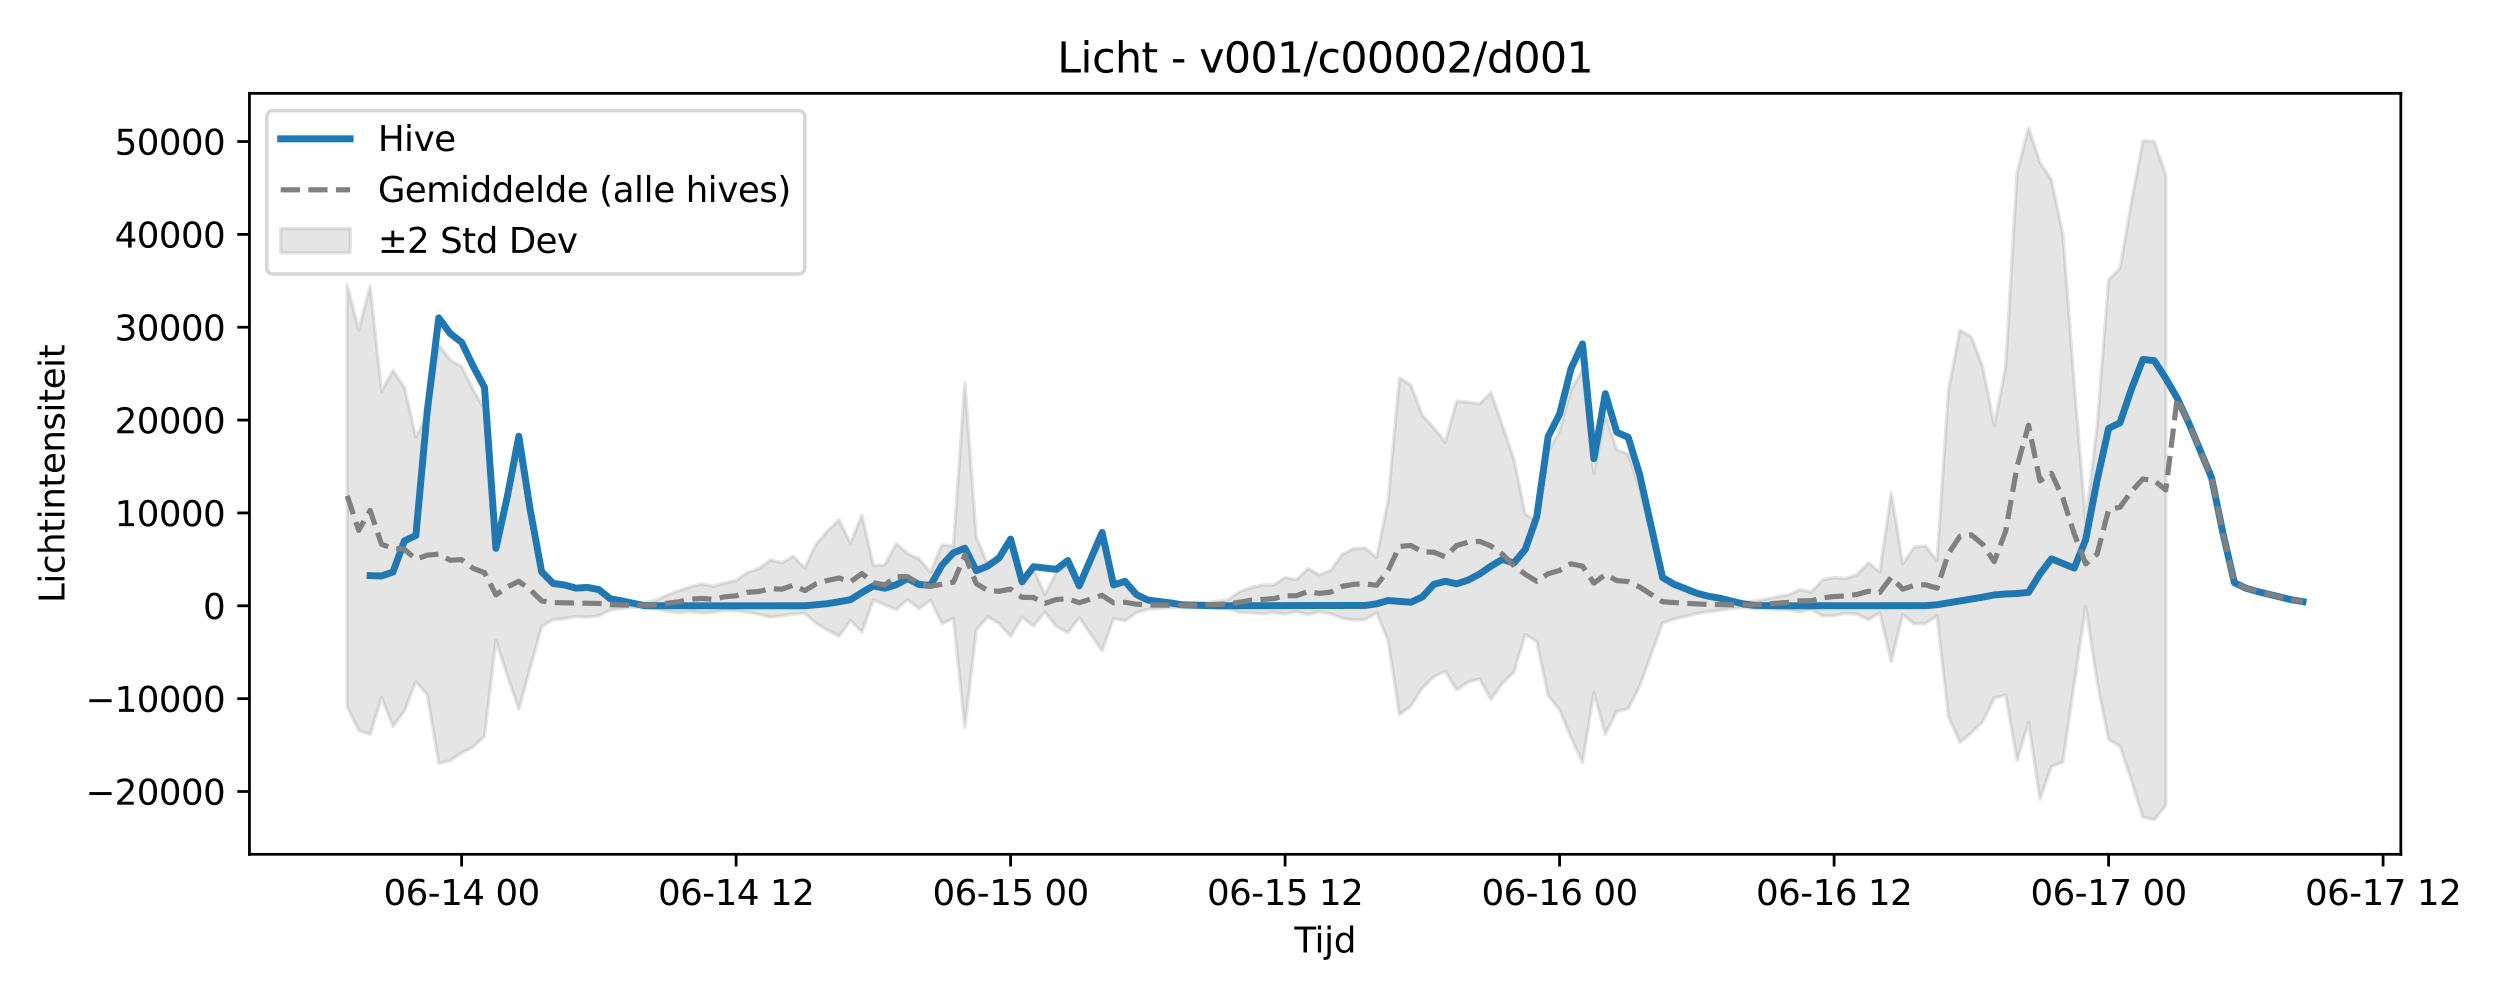 <?xml version="1.0" encoding="utf-8" standalone="no"?>
<!DOCTYPE svg PUBLIC "-//W3C//DTD SVG 1.1//EN"
  "http://www.w3.org/Graphics/SVG/1.1/DTD/svg11.dtd">
<svg xmlns:xlink="http://www.w3.org/1999/xlink" width="720pt" height="288pt" viewBox="0 0 720 288" xmlns="http://www.w3.org/2000/svg" version="1.1">
 <defs>
  <style type="text/css">*{stroke-linejoin: round; stroke-linecap: butt}</style>
 </defs>
 <g id="figure_1">
  <g id="patch_1">
   <path d="M 0 288 
L 720 288 
L 720 0 
L 0 0 
z
" style="fill: #ffffff"/>
  </g>
  <g id="axes_1">
   <g id="patch_2">
    <path d="M 71.84 246.04 
L 691.433 246.04 
L 691.433 26.88 
L 71.84 26.88 
z
" style="fill: #ffffff"/>
   </g>
   <g id="FillBetweenPolyCollection_1">
    <defs>
     <path id="m540f82f787" d="M 100.003 -205.972 
L 100.003 -84.423 
L 103.297 -77.626 
L 106.591 -76.442 
L 109.885 -87.14 
L 113.179 -78.778 
L 116.473 -83.255 
L 119.767 -91.676 
L 123.061 -87.839 
L 126.355 -68.154 
L 129.649 -68.941 
L 132.943 -71.175 
L 136.237 -72.876 
L 139.531 -75.977 
L 142.825 -103.493 
L 146.119 -93.394 
L 149.413 -83.735 
L 152.707 -95.655 
L 156.001 -107.531 
L 159.295 -109.57 
L 162.588 -109.851 
L 165.882 -110.408 
L 169.176 -110.278 
L 172.47 -110.664 
L 175.764 -112.295 
L 179.058 -112.714 
L 182.352 -113.13 
L 185.646 -112.978 
L 188.94 -112.602 
L 192.234 -111.885 
L 195.528 -111.505 
L 198.822 -111.874 
L 202.116 -111.465 
L 205.41 -111.627 
L 208.704 -112.189 
L 211.998 -112.028 
L 215.292 -111.684 
L 218.586 -111.081 
L 221.88 -110.289 
L 225.174 -110.677 
L 228.468 -111.155 
L 231.762 -111.368 
L 235.056 -108.457 
L 238.349 -106.537 
L 241.643 -104.818 
L 244.937 -109.276 
L 248.231 -105.995 
L 251.525 -115.262 
L 254.819 -113.772 
L 258.113 -112.471 
L 261.407 -115.294 
L 264.701 -112.676 
L 267.995 -115.124 
L 271.289 -108.375 
L 274.583 -109.946 
L 277.877 -78.454 
L 281.171 -106.528 
L 284.465 -110.366 
L 287.759 -108.363 
L 291.053 -104.7 
L 294.347 -110.269 
L 297.641 -107.672 
L 300.935 -111.748 
L 304.229 -107.563 
L 307.523 -105.791 
L 310.816 -110.089 
L 314.11 -105.346 
L 317.404 -100.587 
L 320.698 -109.843 
L 323.992 -109.199 
L 327.286 -111.548 
L 330.58 -112.512 
L 333.874 -112.749 
L 337.168 -113.047 
L 340.462 -113.13 
L 343.756 -112.872 
L 347.05 -113.086 
L 350.344 -112.911 
L 353.638 -112.818 
L 356.932 -111.656 
L 360.226 -111.524 
L 363.52 -111.251 
L 366.814 -111.662 
L 370.108 -111.158 
L 373.402 -111.849 
L 376.696 -111.015 
L 379.99 -111.804 
L 383.284 -111.214 
L 386.577 -109.935 
L 389.871 -109.437 
L 393.165 -109.559 
L 396.459 -111.487 
L 399.753 -103.605 
L 403.047 -82.157 
L 406.341 -84.703 
L 409.635 -89.814 
L 412.929 -93.061 
L 416.223 -94.704 
L 419.517 -89.326 
L 422.811 -91.533 
L 426.105 -92.507 
L 429.399 -86.519 
L 432.693 -91.257 
L 435.987 -94.392 
L 439.281 -105.276 
L 442.575 -103.238 
L 445.869 -87.667 
L 449.163 -83.548 
L 452.457 -75.549 
L 455.751 -68.478 
L 459.045 -88.398 
L 462.338 -76.578 
L 465.632 -83.109 
L 468.926 -83.873 
L 472.22 -90.373 
L 475.514 -99.398 
L 478.808 -108.511 
L 482.102 -109.711 
L 485.396 -110.499 
L 488.69 -111.308 
L 491.984 -111.838 
L 495.278 -112.223 
L 498.572 -112.764 
L 501.866 -112.98 
L 505.16 -112.803 
L 508.454 -112.655 
L 511.748 -112.435 
L 515.042 -112.36 
L 518.336 -111.715 
L 521.63 -112.458 
L 524.924 -110.623 
L 528.218 -110.737 
L 531.512 -111.383 
L 534.805 -111.123 
L 538.099 -109.52 
L 541.393 -111.487 
L 544.687 -97.463 
L 547.981 -111.011 
L 551.275 -108.364 
L 554.569 -108.439 
L 557.863 -110.637 
L 561.157 -81.556 
L 564.451 -74.183 
L 567.745 -76.899 
L 571.039 -80.117 
L 574.333 -86.98 
L 577.627 -87.82 
L 580.921 -69.026 
L 584.215 -79.921 
L 587.509 -57.844 
L 590.803 -67.22 
L 594.097 -68.529 
L 597.391 -91.282 
L 600.685 -113.366 
L 603.979 -91.588 
L 607.273 -75.039 
L 610.566 -73.079 
L 613.86 -63.141 
L 617.154 -52.69 
L 620.448 -51.922 
L 623.742 -56.071 
L 623.742 -237.725 
L 623.742 -237.725 
L 620.448 -247.262 
L 617.154 -247.414 
L 613.86 -229.846 
L 610.566 -210.759 
L 607.273 -207.384 
L 603.979 -165.328 
L 600.685 -137.791 
L 597.391 -177.191 
L 594.097 -220.617 
L 590.803 -236.205 
L 587.509 -241.22 
L 584.215 -251.158 
L 580.921 -238.297 
L 577.627 -182.205 
L 574.333 -165.505 
L 571.039 -182.289 
L 567.745 -191.019 
L 564.451 -192.895 
L 561.157 -175.631 
L 557.863 -126.579 
L 554.569 -130.77 
L 551.275 -130.39 
L 547.981 -125.636 
L 544.687 -146.064 
L 541.393 -123.306 
L 538.099 -125.946 
L 534.805 -122.462 
L 531.512 -121.403 
L 528.218 -121.633 
L 524.924 -121.063 
L 521.63 -117.484 
L 518.336 -118.19 
L 515.042 -116.662 
L 511.748 -116.161 
L 508.454 -115.406 
L 505.16 -114.839 
L 501.866 -114.545 
L 498.572 -114.838 
L 495.278 -115.508 
L 491.984 -116.016 
L 488.69 -116.788 
L 485.396 -117.975 
L 482.102 -119.129 
L 478.808 -120.889 
L 475.514 -134.251 
L 472.22 -147.501 
L 468.926 -157.145 
L 465.632 -158.475 
L 462.338 -168.494 
L 459.045 -151.721 
L 455.751 -181.428 
L 452.457 -175.681 
L 449.163 -163.86 
L 445.869 -157.881 
L 442.575 -137.94 
L 439.281 -139.932 
L 435.987 -155.801 
L 432.693 -165.542 
L 429.399 -174.967 
L 426.105 -171.705 
L 422.811 -172.162 
L 419.517 -172.461 
L 416.223 -160.617 
L 412.929 -164.847 
L 409.635 -168.367 
L 406.341 -177.087 
L 403.047 -179.132 
L 399.753 -143.773 
L 396.459 -127.397 
L 393.165 -130.182 
L 389.871 -129.98 
L 386.577 -128.323 
L 383.284 -123.765 
L 379.99 -122.41 
L 376.696 -124.274 
L 373.402 -121.027 
L 370.108 -121.686 
L 366.814 -119.537 
L 363.52 -119.537 
L 360.226 -118.729 
L 356.932 -117.576 
L 353.638 -115.217 
L 350.344 -114.78 
L 347.05 -114.385 
L 343.756 -114.589 
L 340.462 -114.212 
L 337.168 -114.278 
L 333.874 -114.682 
L 330.58 -115.022 
L 327.286 -116.436 
L 323.992 -119.88 
L 320.698 -118.936 
L 317.404 -132.506 
L 314.11 -125.548 
L 310.816 -118.72 
L 307.523 -125.298 
L 304.229 -123.11 
L 300.935 -116.719 
L 297.641 -124.163 
L 294.347 -121.672 
L 291.053 -131.954 
L 287.759 -127.05 
L 284.465 -125.496 
L 281.171 -133.278 
L 277.877 -177.8 
L 274.583 -130.727 
L 271.289 -131.12 
L 267.995 -123.177 
L 264.701 -127.06 
L 261.407 -128.526 
L 258.113 -131.436 
L 254.819 -125.315 
L 251.525 -125.096 
L 248.231 -139.65 
L 244.937 -131.599 
L 241.643 -138.218 
L 238.349 -135.159 
L 235.056 -131.322 
L 231.762 -124.425 
L 228.468 -127.788 
L 225.174 -125.931 
L 221.88 -126.706 
L 218.586 -124.224 
L 215.292 -123.143 
L 211.998 -120.802 
L 208.704 -120.067 
L 205.41 -119.188 
L 202.116 -119.821 
L 198.822 -119.003 
L 195.528 -117.878 
L 192.234 -116.636 
L 188.94 -115.096 
L 185.646 -114.393 
L 182.352 -114.137 
L 179.058 -114.827 
L 175.764 -115.351 
L 172.47 -117.732 
L 169.176 -118.298 
L 165.882 -118.108 
L 162.588 -118.924 
L 159.295 -119.337 
L 156.001 -122.333 
L 152.707 -140.634 
L 149.413 -157.432 
L 146.119 -144.541 
L 142.825 -129.871 
L 139.531 -170.167 
L 136.237 -175.795 
L 132.943 -182.46 
L 129.649 -184.379 
L 126.355 -188.66 
L 123.061 -168.432 
L 119.767 -162.142 
L 116.473 -176.415 
L 113.179 -181.327 
L 109.885 -175.329 
L 106.591 -205.575 
L 103.297 -192.934 
L 100.003 -205.972 
z
" style="stroke: #808080; stroke-opacity: 0.2"/>
    </defs>
    <g clip-path="url(#pb84b60629d)">
     <use xlink:href="#m540f82f787" x="0" y="288" style="fill: #808080; fill-opacity: 0.2; stroke: #808080; stroke-opacity: 0.2"/>
    </g>
   </g>
   <g id="matplotlib.axis_1">
    <g id="xtick_1">
     <g id="line2d_1">
      <defs>
       <path id="m028fdd62a4" d="M 0 0 
L 0 3.5 
" style="stroke: #000000; stroke-width: 0.8"/>
      </defs>
      <g>
       <use xlink:href="#m028fdd62a4" x="132.943" y="246.04" style="stroke: #000000; stroke-width: 0.8"/>
      </g>
     </g>
     <g id="text_1">
      <!-- 06-14 00 -->
      <g transform="translate(110.462 260.638) scale(0.1 -0.1)">
       <defs>
        <path id="DejaVuSans-30" d="M 2034 4250 
Q 1547 4250 1301 3770 
Q 1056 3291 1056 2328 
Q 1056 1369 1301 889 
Q 1547 409 2034 409 
Q 2525 409 2770 889 
Q 3016 1369 3016 2328 
Q 3016 3291 2770 3770 
Q 2525 4250 2034 4250 
z
M 2034 4750 
Q 2819 4750 3233 4129 
Q 3647 3509 3647 2328 
Q 3647 1150 3233 529 
Q 2819 -91 2034 -91 
Q 1250 -91 836 529 
Q 422 1150 422 2328 
Q 422 3509 836 4129 
Q 1250 4750 2034 4750 
z
" transform="scale(0.016)"/>
        <path id="DejaVuSans-36" d="M 2113 2584 
Q 1688 2584 1439 2293 
Q 1191 2003 1191 1497 
Q 1191 994 1439 701 
Q 1688 409 2113 409 
Q 2538 409 2786 701 
Q 3034 994 3034 1497 
Q 3034 2003 2786 2293 
Q 2538 2584 2113 2584 
z
M 3366 4563 
L 3366 3988 
Q 3128 4100 2886 4159 
Q 2644 4219 2406 4219 
Q 1781 4219 1451 3797 
Q 1122 3375 1075 2522 
Q 1259 2794 1537 2939 
Q 1816 3084 2150 3084 
Q 2853 3084 3261 2657 
Q 3669 2231 3669 1497 
Q 3669 778 3244 343 
Q 2819 -91 2113 -91 
Q 1303 -91 875 529 
Q 447 1150 447 2328 
Q 447 3434 972 4092 
Q 1497 4750 2381 4750 
Q 2619 4750 2861 4703 
Q 3103 4656 3366 4563 
z
" transform="scale(0.016)"/>
        <path id="DejaVuSans-2d" d="M 313 2009 
L 1997 2009 
L 1997 1497 
L 313 1497 
L 313 2009 
z
" transform="scale(0.016)"/>
        <path id="DejaVuSans-31" d="M 794 531 
L 1825 531 
L 1825 4091 
L 703 3866 
L 703 4441 
L 1819 4666 
L 2450 4666 
L 2450 531 
L 3481 531 
L 3481 0 
L 794 0 
L 794 531 
z
" transform="scale(0.016)"/>
        <path id="DejaVuSans-34" d="M 2419 4116 
L 825 1625 
L 2419 1625 
L 2419 4116 
z
M 2253 4666 
L 3047 4666 
L 3047 1625 
L 3713 1625 
L 3713 1100 
L 3047 1100 
L 3047 0 
L 2419 0 
L 2419 1100 
L 313 1100 
L 313 1709 
L 2253 4666 
z
" transform="scale(0.016)"/>
        <path id="DejaVuSans-20" transform="scale(0.016)"/>
       </defs>
       <use xlink:href="#DejaVuSans-30"/>
       <use xlink:href="#DejaVuSans-36" transform="translate(63.623 0)"/>
       <use xlink:href="#DejaVuSans-2d" transform="translate(127.246 0)"/>
       <use xlink:href="#DejaVuSans-31" transform="translate(163.33 0)"/>
       <use xlink:href="#DejaVuSans-34" transform="translate(226.953 0)"/>
       <use xlink:href="#DejaVuSans-20" transform="translate(290.576 0)"/>
       <use xlink:href="#DejaVuSans-30" transform="translate(322.363 0)"/>
       <use xlink:href="#DejaVuSans-30" transform="translate(385.986 0)"/>
      </g>
     </g>
    </g>
    <g id="xtick_2">
     <g id="line2d_2">
      <g>
       <use xlink:href="#m028fdd62a4" x="211.998" y="246.04" style="stroke: #000000; stroke-width: 0.8"/>
      </g>
     </g>
     <g id="text_2">
      <!-- 06-14 12 -->
      <g transform="translate(189.517 260.638) scale(0.1 -0.1)">
       <defs>
        <path id="DejaVuSans-32" d="M 1228 531 
L 3431 531 
L 3431 0 
L 469 0 
L 469 531 
Q 828 903 1448 1529 
Q 2069 2156 2228 2338 
Q 2531 2678 2651 2914 
Q 2772 3150 2772 3378 
Q 2772 3750 2511 3984 
Q 2250 4219 1831 4219 
Q 1534 4219 1204 4116 
Q 875 4013 500 3803 
L 500 4441 
Q 881 4594 1212 4672 
Q 1544 4750 1819 4750 
Q 2544 4750 2975 4387 
Q 3406 4025 3406 3419 
Q 3406 3131 3298 2873 
Q 3191 2616 2906 2266 
Q 2828 2175 2409 1742 
Q 1991 1309 1228 531 
z
" transform="scale(0.016)"/>
       </defs>
       <use xlink:href="#DejaVuSans-30"/>
       <use xlink:href="#DejaVuSans-36" transform="translate(63.623 0)"/>
       <use xlink:href="#DejaVuSans-2d" transform="translate(127.246 0)"/>
       <use xlink:href="#DejaVuSans-31" transform="translate(163.33 0)"/>
       <use xlink:href="#DejaVuSans-34" transform="translate(226.953 0)"/>
       <use xlink:href="#DejaVuSans-20" transform="translate(290.576 0)"/>
       <use xlink:href="#DejaVuSans-31" transform="translate(322.363 0)"/>
       <use xlink:href="#DejaVuSans-32" transform="translate(385.986 0)"/>
      </g>
     </g>
    </g>
    <g id="xtick_3">
     <g id="line2d_3">
      <g>
       <use xlink:href="#m028fdd62a4" x="291.053" y="246.04" style="stroke: #000000; stroke-width: 0.8"/>
      </g>
     </g>
     <g id="text_3">
      <!-- 06-15 00 -->
      <g transform="translate(268.572 260.638) scale(0.1 -0.1)">
       <defs>
        <path id="DejaVuSans-35" d="M 691 4666 
L 3169 4666 
L 3169 4134 
L 1269 4134 
L 1269 2991 
Q 1406 3038 1543 3061 
Q 1681 3084 1819 3084 
Q 2600 3084 3056 2656 
Q 3513 2228 3513 1497 
Q 3513 744 3044 326 
Q 2575 -91 1722 -91 
Q 1428 -91 1123 -41 
Q 819 9 494 109 
L 494 744 
Q 775 591 1075 516 
Q 1375 441 1709 441 
Q 2250 441 2565 725 
Q 2881 1009 2881 1497 
Q 2881 1984 2565 2268 
Q 2250 2553 1709 2553 
Q 1456 2553 1204 2497 
Q 953 2441 691 2322 
L 691 4666 
z
" transform="scale(0.016)"/>
       </defs>
       <use xlink:href="#DejaVuSans-30"/>
       <use xlink:href="#DejaVuSans-36" transform="translate(63.623 0)"/>
       <use xlink:href="#DejaVuSans-2d" transform="translate(127.246 0)"/>
       <use xlink:href="#DejaVuSans-31" transform="translate(163.33 0)"/>
       <use xlink:href="#DejaVuSans-35" transform="translate(226.953 0)"/>
       <use xlink:href="#DejaVuSans-20" transform="translate(290.576 0)"/>
       <use xlink:href="#DejaVuSans-30" transform="translate(322.363 0)"/>
       <use xlink:href="#DejaVuSans-30" transform="translate(385.986 0)"/>
      </g>
     </g>
    </g>
    <g id="xtick_4">
     <g id="line2d_4">
      <g>
       <use xlink:href="#m028fdd62a4" x="370.108" y="246.04" style="stroke: #000000; stroke-width: 0.8"/>
      </g>
     </g>
     <g id="text_4">
      <!-- 06-15 12 -->
      <g transform="translate(347.627 260.638) scale(0.1 -0.1)">
       <use xlink:href="#DejaVuSans-30"/>
       <use xlink:href="#DejaVuSans-36" transform="translate(63.623 0)"/>
       <use xlink:href="#DejaVuSans-2d" transform="translate(127.246 0)"/>
       <use xlink:href="#DejaVuSans-31" transform="translate(163.33 0)"/>
       <use xlink:href="#DejaVuSans-35" transform="translate(226.953 0)"/>
       <use xlink:href="#DejaVuSans-20" transform="translate(290.576 0)"/>
       <use xlink:href="#DejaVuSans-31" transform="translate(322.363 0)"/>
       <use xlink:href="#DejaVuSans-32" transform="translate(385.986 0)"/>
      </g>
     </g>
    </g>
    <g id="xtick_5">
     <g id="line2d_5">
      <g>
       <use xlink:href="#m028fdd62a4" x="449.163" y="246.04" style="stroke: #000000; stroke-width: 0.8"/>
      </g>
     </g>
     <g id="text_5">
      <!-- 06-16 00 -->
      <g transform="translate(426.682 260.638) scale(0.1 -0.1)">
       <use xlink:href="#DejaVuSans-30"/>
       <use xlink:href="#DejaVuSans-36" transform="translate(63.623 0)"/>
       <use xlink:href="#DejaVuSans-2d" transform="translate(127.246 0)"/>
       <use xlink:href="#DejaVuSans-31" transform="translate(163.33 0)"/>
       <use xlink:href="#DejaVuSans-36" transform="translate(226.953 0)"/>
       <use xlink:href="#DejaVuSans-20" transform="translate(290.576 0)"/>
       <use xlink:href="#DejaVuSans-30" transform="translate(322.363 0)"/>
       <use xlink:href="#DejaVuSans-30" transform="translate(385.986 0)"/>
      </g>
     </g>
    </g>
    <g id="xtick_6">
     <g id="line2d_6">
      <g>
       <use xlink:href="#m028fdd62a4" x="528.218" y="246.04" style="stroke: #000000; stroke-width: 0.8"/>
      </g>
     </g>
     <g id="text_6">
      <!-- 06-16 12 -->
      <g transform="translate(505.737 260.638) scale(0.1 -0.1)">
       <use xlink:href="#DejaVuSans-30"/>
       <use xlink:href="#DejaVuSans-36" transform="translate(63.623 0)"/>
       <use xlink:href="#DejaVuSans-2d" transform="translate(127.246 0)"/>
       <use xlink:href="#DejaVuSans-31" transform="translate(163.33 0)"/>
       <use xlink:href="#DejaVuSans-36" transform="translate(226.953 0)"/>
       <use xlink:href="#DejaVuSans-20" transform="translate(290.576 0)"/>
       <use xlink:href="#DejaVuSans-31" transform="translate(322.363 0)"/>
       <use xlink:href="#DejaVuSans-32" transform="translate(385.986 0)"/>
      </g>
     </g>
    </g>
    <g id="xtick_7">
     <g id="line2d_7">
      <g>
       <use xlink:href="#m028fdd62a4" x="607.273" y="246.04" style="stroke: #000000; stroke-width: 0.8"/>
      </g>
     </g>
     <g id="text_7">
      <!-- 06-17 00 -->
      <g transform="translate(584.792 260.638) scale(0.1 -0.1)">
       <defs>
        <path id="DejaVuSans-37" d="M 525 4666 
L 3525 4666 
L 3525 4397 
L 1831 0 
L 1172 0 
L 2766 4134 
L 525 4134 
L 525 4666 
z
" transform="scale(0.016)"/>
       </defs>
       <use xlink:href="#DejaVuSans-30"/>
       <use xlink:href="#DejaVuSans-36" transform="translate(63.623 0)"/>
       <use xlink:href="#DejaVuSans-2d" transform="translate(127.246 0)"/>
       <use xlink:href="#DejaVuSans-31" transform="translate(163.33 0)"/>
       <use xlink:href="#DejaVuSans-37" transform="translate(226.953 0)"/>
       <use xlink:href="#DejaVuSans-20" transform="translate(290.576 0)"/>
       <use xlink:href="#DejaVuSans-30" transform="translate(322.363 0)"/>
       <use xlink:href="#DejaVuSans-30" transform="translate(385.986 0)"/>
      </g>
     </g>
    </g>
    <g id="xtick_8">
     <g id="line2d_8">
      <g>
       <use xlink:href="#m028fdd62a4" x="686.327" y="246.04" style="stroke: #000000; stroke-width: 0.8"/>
      </g>
     </g>
     <g id="text_8">
      <!-- 06-17 12 -->
      <g transform="translate(663.847 260.638) scale(0.1 -0.1)">
       <use xlink:href="#DejaVuSans-30"/>
       <use xlink:href="#DejaVuSans-36" transform="translate(63.623 0)"/>
       <use xlink:href="#DejaVuSans-2d" transform="translate(127.246 0)"/>
       <use xlink:href="#DejaVuSans-31" transform="translate(163.33 0)"/>
       <use xlink:href="#DejaVuSans-37" transform="translate(226.953 0)"/>
       <use xlink:href="#DejaVuSans-20" transform="translate(290.576 0)"/>
       <use xlink:href="#DejaVuSans-31" transform="translate(322.363 0)"/>
       <use xlink:href="#DejaVuSans-32" transform="translate(385.986 0)"/>
      </g>
     </g>
    </g>
    <g id="text_9">
     <!-- Tijd -->
     <g transform="translate(372.787 274.317) scale(0.1 -0.1)">
      <defs>
       <path id="DejaVuSans-54" d="M -19 4666 
L 3928 4666 
L 3928 4134 
L 2272 4134 
L 2272 0 
L 1638 0 
L 1638 4134 
L -19 4134 
L -19 4666 
z
" transform="scale(0.016)"/>
       <path id="DejaVuSans-69" d="M 603 3500 
L 1178 3500 
L 1178 0 
L 603 0 
L 603 3500 
z
M 603 4863 
L 1178 4863 
L 1178 4134 
L 603 4134 
L 603 4863 
z
" transform="scale(0.016)"/>
       <path id="DejaVuSans-6a" d="M 603 3500 
L 1178 3500 
L 1178 -63 
Q 1178 -731 923 -1031 
Q 669 -1331 103 -1331 
L -116 -1331 
L -116 -844 
L 38 -844 
Q 366 -844 484 -692 
Q 603 -541 603 -63 
L 603 3500 
z
M 603 4863 
L 1178 4863 
L 1178 4134 
L 603 4134 
L 603 4863 
z
" transform="scale(0.016)"/>
       <path id="DejaVuSans-64" d="M 2906 2969 
L 2906 4863 
L 3481 4863 
L 3481 0 
L 2906 0 
L 2906 525 
Q 2725 213 2448 61 
Q 2172 -91 1784 -91 
Q 1150 -91 751 415 
Q 353 922 353 1747 
Q 353 2572 751 3078 
Q 1150 3584 1784 3584 
Q 2172 3584 2448 3432 
Q 2725 3281 2906 2969 
z
M 947 1747 
Q 947 1113 1208 752 
Q 1469 391 1925 391 
Q 2381 391 2643 752 
Q 2906 1113 2906 1747 
Q 2906 2381 2643 2742 
Q 2381 3103 1925 3103 
Q 1469 3103 1208 2742 
Q 947 2381 947 1747 
z
" transform="scale(0.016)"/>
      </defs>
      <use xlink:href="#DejaVuSans-54"/>
      <use xlink:href="#DejaVuSans-69" transform="translate(57.959 0)"/>
      <use xlink:href="#DejaVuSans-6a" transform="translate(85.742 0)"/>
      <use xlink:href="#DejaVuSans-64" transform="translate(113.525 0)"/>
     </g>
    </g>
   </g>
   <g id="matplotlib.axis_2">
    <g id="ytick_1">
     <g id="line2d_9">
      <defs>
       <path id="mfc51d15be0" d="M 0 0 
L -3.5 0 
" style="stroke: #000000; stroke-width: 0.8"/>
      </defs>
      <g>
       <use xlink:href="#mfc51d15be0" x="71.84" y="227.954" style="stroke: #000000; stroke-width: 0.8"/>
      </g>
     </g>
     <g id="text_10">
      <!-- −20000 -->
      <g transform="translate(24.648 231.753) scale(0.1 -0.1)">
       <defs>
        <path id="DejaVuSans-2212" d="M 678 2272 
L 4684 2272 
L 4684 1741 
L 678 1741 
L 678 2272 
z
" transform="scale(0.016)"/>
       </defs>
       <use xlink:href="#DejaVuSans-2212"/>
       <use xlink:href="#DejaVuSans-32" transform="translate(83.789 0)"/>
       <use xlink:href="#DejaVuSans-30" transform="translate(147.412 0)"/>
       <use xlink:href="#DejaVuSans-30" transform="translate(211.035 0)"/>
       <use xlink:href="#DejaVuSans-30" transform="translate(274.658 0)"/>
       <use xlink:href="#DejaVuSans-30" transform="translate(338.281 0)"/>
      </g>
     </g>
    </g>
    <g id="ytick_2">
     <g id="line2d_10">
      <g>
       <use xlink:href="#mfc51d15be0" x="71.84" y="201.212" style="stroke: #000000; stroke-width: 0.8"/>
      </g>
     </g>
     <g id="text_11">
      <!-- −10000 -->
      <g transform="translate(24.648 205.011) scale(0.1 -0.1)">
       <use xlink:href="#DejaVuSans-2212"/>
       <use xlink:href="#DejaVuSans-31" transform="translate(83.789 0)"/>
       <use xlink:href="#DejaVuSans-30" transform="translate(147.412 0)"/>
       <use xlink:href="#DejaVuSans-30" transform="translate(211.035 0)"/>
       <use xlink:href="#DejaVuSans-30" transform="translate(274.658 0)"/>
       <use xlink:href="#DejaVuSans-30" transform="translate(338.281 0)"/>
      </g>
     </g>
    </g>
    <g id="ytick_3">
     <g id="line2d_11">
      <g>
       <use xlink:href="#mfc51d15be0" x="71.84" y="174.47" style="stroke: #000000; stroke-width: 0.8"/>
      </g>
     </g>
     <g id="text_12">
      <!-- 0 -->
      <g transform="translate(58.477 178.269) scale(0.1 -0.1)">
       <use xlink:href="#DejaVuSans-30"/>
      </g>
     </g>
    </g>
    <g id="ytick_4">
     <g id="line2d_12">
      <g>
       <use xlink:href="#mfc51d15be0" x="71.84" y="147.728" style="stroke: #000000; stroke-width: 0.8"/>
      </g>
     </g>
     <g id="text_13">
      <!-- 10000 -->
      <g transform="translate(33.028 151.527) scale(0.1 -0.1)">
       <use xlink:href="#DejaVuSans-31"/>
       <use xlink:href="#DejaVuSans-30" transform="translate(63.623 0)"/>
       <use xlink:href="#DejaVuSans-30" transform="translate(127.246 0)"/>
       <use xlink:href="#DejaVuSans-30" transform="translate(190.869 0)"/>
       <use xlink:href="#DejaVuSans-30" transform="translate(254.492 0)"/>
      </g>
     </g>
    </g>
    <g id="ytick_5">
     <g id="line2d_13">
      <g>
       <use xlink:href="#mfc51d15be0" x="71.84" y="120.986" style="stroke: #000000; stroke-width: 0.8"/>
      </g>
     </g>
     <g id="text_14">
      <!-- 20000 -->
      <g transform="translate(33.028 124.785) scale(0.1 -0.1)">
       <use xlink:href="#DejaVuSans-32"/>
       <use xlink:href="#DejaVuSans-30" transform="translate(63.623 0)"/>
       <use xlink:href="#DejaVuSans-30" transform="translate(127.246 0)"/>
       <use xlink:href="#DejaVuSans-30" transform="translate(190.869 0)"/>
       <use xlink:href="#DejaVuSans-30" transform="translate(254.492 0)"/>
      </g>
     </g>
    </g>
    <g id="ytick_6">
     <g id="line2d_14">
      <g>
       <use xlink:href="#mfc51d15be0" x="71.84" y="94.244" style="stroke: #000000; stroke-width: 0.8"/>
      </g>
     </g>
     <g id="text_15">
      <!-- 30000 -->
      <g transform="translate(33.028 98.043) scale(0.1 -0.1)">
       <defs>
        <path id="DejaVuSans-33" d="M 2597 2516 
Q 3050 2419 3304 2112 
Q 3559 1806 3559 1356 
Q 3559 666 3084 287 
Q 2609 -91 1734 -91 
Q 1441 -91 1130 -33 
Q 819 25 488 141 
L 488 750 
Q 750 597 1062 519 
Q 1375 441 1716 441 
Q 2309 441 2620 675 
Q 2931 909 2931 1356 
Q 2931 1769 2642 2001 
Q 2353 2234 1838 2234 
L 1294 2234 
L 1294 2753 
L 1863 2753 
Q 2328 2753 2575 2939 
Q 2822 3125 2822 3475 
Q 2822 3834 2567 4026 
Q 2313 4219 1838 4219 
Q 1578 4219 1281 4162 
Q 984 4106 628 3988 
L 628 4550 
Q 988 4650 1302 4700 
Q 1616 4750 1894 4750 
Q 2613 4750 3031 4423 
Q 3450 4097 3450 3541 
Q 3450 3153 3228 2886 
Q 3006 2619 2597 2516 
z
" transform="scale(0.016)"/>
       </defs>
       <use xlink:href="#DejaVuSans-33"/>
       <use xlink:href="#DejaVuSans-30" transform="translate(63.623 0)"/>
       <use xlink:href="#DejaVuSans-30" transform="translate(127.246 0)"/>
       <use xlink:href="#DejaVuSans-30" transform="translate(190.869 0)"/>
       <use xlink:href="#DejaVuSans-30" transform="translate(254.492 0)"/>
      </g>
     </g>
    </g>
    <g id="ytick_7">
     <g id="line2d_15">
      <g>
       <use xlink:href="#mfc51d15be0" x="71.84" y="67.502" style="stroke: #000000; stroke-width: 0.8"/>
      </g>
     </g>
     <g id="text_16">
      <!-- 40000 -->
      <g transform="translate(33.028 71.301) scale(0.1 -0.1)">
       <use xlink:href="#DejaVuSans-34"/>
       <use xlink:href="#DejaVuSans-30" transform="translate(63.623 0)"/>
       <use xlink:href="#DejaVuSans-30" transform="translate(127.246 0)"/>
       <use xlink:href="#DejaVuSans-30" transform="translate(190.869 0)"/>
       <use xlink:href="#DejaVuSans-30" transform="translate(254.492 0)"/>
      </g>
     </g>
    </g>
    <g id="ytick_8">
     <g id="line2d_16">
      <g>
       <use xlink:href="#mfc51d15be0" x="71.84" y="40.76" style="stroke: #000000; stroke-width: 0.8"/>
      </g>
     </g>
     <g id="text_17">
      <!-- 50000 -->
      <g transform="translate(33.028 44.559) scale(0.1 -0.1)">
       <use xlink:href="#DejaVuSans-35"/>
       <use xlink:href="#DejaVuSans-30" transform="translate(63.623 0)"/>
       <use xlink:href="#DejaVuSans-30" transform="translate(127.246 0)"/>
       <use xlink:href="#DejaVuSans-30" transform="translate(190.869 0)"/>
       <use xlink:href="#DejaVuSans-30" transform="translate(254.492 0)"/>
      </g>
     </g>
    </g>
    <g id="text_18">
     <!-- Lichtintensiteit -->
     <g transform="translate(18.568 173.656) rotate(-90) scale(0.1 -0.1)">
      <defs>
       <path id="DejaVuSans-4c" d="M 628 4666 
L 1259 4666 
L 1259 531 
L 3531 531 
L 3531 0 
L 628 0 
L 628 4666 
z
" transform="scale(0.016)"/>
       <path id="DejaVuSans-63" d="M 3122 3366 
L 3122 2828 
Q 2878 2963 2633 3030 
Q 2388 3097 2138 3097 
Q 1578 3097 1268 2742 
Q 959 2388 959 1747 
Q 959 1106 1268 751 
Q 1578 397 2138 397 
Q 2388 397 2633 464 
Q 2878 531 3122 666 
L 3122 134 
Q 2881 22 2623 -34 
Q 2366 -91 2075 -91 
Q 1284 -91 818 406 
Q 353 903 353 1747 
Q 353 2603 823 3093 
Q 1294 3584 2113 3584 
Q 2378 3584 2631 3529 
Q 2884 3475 3122 3366 
z
" transform="scale(0.016)"/>
       <path id="DejaVuSans-68" d="M 3513 2113 
L 3513 0 
L 2938 0 
L 2938 2094 
Q 2938 2591 2744 2837 
Q 2550 3084 2163 3084 
Q 1697 3084 1428 2787 
Q 1159 2491 1159 1978 
L 1159 0 
L 581 0 
L 581 4863 
L 1159 4863 
L 1159 2956 
Q 1366 3272 1645 3428 
Q 1925 3584 2291 3584 
Q 2894 3584 3203 3211 
Q 3513 2838 3513 2113 
z
" transform="scale(0.016)"/>
       <path id="DejaVuSans-74" d="M 1172 4494 
L 1172 3500 
L 2356 3500 
L 2356 3053 
L 1172 3053 
L 1172 1153 
Q 1172 725 1289 603 
Q 1406 481 1766 481 
L 2356 481 
L 2356 0 
L 1766 0 
Q 1100 0 847 248 
Q 594 497 594 1153 
L 594 3053 
L 172 3053 
L 172 3500 
L 594 3500 
L 594 4494 
L 1172 4494 
z
" transform="scale(0.016)"/>
       <path id="DejaVuSans-6e" d="M 3513 2113 
L 3513 0 
L 2938 0 
L 2938 2094 
Q 2938 2591 2744 2837 
Q 2550 3084 2163 3084 
Q 1697 3084 1428 2787 
Q 1159 2491 1159 1978 
L 1159 0 
L 581 0 
L 581 3500 
L 1159 3500 
L 1159 2956 
Q 1366 3272 1645 3428 
Q 1925 3584 2291 3584 
Q 2894 3584 3203 3211 
Q 3513 2838 3513 2113 
z
" transform="scale(0.016)"/>
       <path id="DejaVuSans-65" d="M 3597 1894 
L 3597 1613 
L 953 1613 
Q 991 1019 1311 708 
Q 1631 397 2203 397 
Q 2534 397 2845 478 
Q 3156 559 3463 722 
L 3463 178 
Q 3153 47 2828 -22 
Q 2503 -91 2169 -91 
Q 1331 -91 842 396 
Q 353 884 353 1716 
Q 353 2575 817 3079 
Q 1281 3584 2069 3584 
Q 2775 3584 3186 3129 
Q 3597 2675 3597 1894 
z
M 3022 2063 
Q 3016 2534 2758 2815 
Q 2500 3097 2075 3097 
Q 1594 3097 1305 2825 
Q 1016 2553 972 2059 
L 3022 2063 
z
" transform="scale(0.016)"/>
       <path id="DejaVuSans-73" d="M 2834 3397 
L 2834 2853 
Q 2591 2978 2328 3040 
Q 2066 3103 1784 3103 
Q 1356 3103 1142 2972 
Q 928 2841 928 2578 
Q 928 2378 1081 2264 
Q 1234 2150 1697 2047 
L 1894 2003 
Q 2506 1872 2764 1633 
Q 3022 1394 3022 966 
Q 3022 478 2636 193 
Q 2250 -91 1575 -91 
Q 1294 -91 989 -36 
Q 684 19 347 128 
L 347 722 
Q 666 556 975 473 
Q 1284 391 1588 391 
Q 1994 391 2212 530 
Q 2431 669 2431 922 
Q 2431 1156 2273 1281 
Q 2116 1406 1581 1522 
L 1381 1569 
Q 847 1681 609 1914 
Q 372 2147 372 2553 
Q 372 3047 722 3315 
Q 1072 3584 1716 3584 
Q 2034 3584 2315 3537 
Q 2597 3491 2834 3397 
z
" transform="scale(0.016)"/>
      </defs>
      <use xlink:href="#DejaVuSans-4c"/>
      <use xlink:href="#DejaVuSans-69" transform="translate(55.713 0)"/>
      <use xlink:href="#DejaVuSans-63" transform="translate(83.496 0)"/>
      <use xlink:href="#DejaVuSans-68" transform="translate(138.477 0)"/>
      <use xlink:href="#DejaVuSans-74" transform="translate(201.855 0)"/>
      <use xlink:href="#DejaVuSans-69" transform="translate(241.064 0)"/>
      <use xlink:href="#DejaVuSans-6e" transform="translate(268.848 0)"/>
      <use xlink:href="#DejaVuSans-74" transform="translate(332.227 0)"/>
      <use xlink:href="#DejaVuSans-65" transform="translate(371.436 0)"/>
      <use xlink:href="#DejaVuSans-6e" transform="translate(432.959 0)"/>
      <use xlink:href="#DejaVuSans-73" transform="translate(496.338 0)"/>
      <use xlink:href="#DejaVuSans-69" transform="translate(548.438 0)"/>
      <use xlink:href="#DejaVuSans-74" transform="translate(576.221 0)"/>
      <use xlink:href="#DejaVuSans-65" transform="translate(615.43 0)"/>
      <use xlink:href="#DejaVuSans-69" transform="translate(676.953 0)"/>
      <use xlink:href="#DejaVuSans-74" transform="translate(704.736 0)"/>
     </g>
    </g>
   </g>
   <g id="line2d_17">
    <path d="M 106.591 165.782 
L 109.885 165.88 
L 113.179 164.742 
L 116.473 155.76 
L 119.767 154.226 
L 123.061 118.32 
L 126.355 91.557 
L 129.649 96.042 
L 132.943 98.585 
L 136.237 105.389 
L 139.531 111.57 
L 142.825 157.925 
L 146.119 142.948 
L 149.413 125.637 
L 152.707 146.902 
L 156.001 164.676 
L 159.295 168.009 
L 162.588 168.468 
L 165.882 169.377 
L 169.176 169.165 
L 172.47 169.794 
L 175.764 172.444 
L 179.058 173.052 
L 185.646 174.436 
L 195.528 174.47 
L 231.762 174.461 
L 238.349 173.851 
L 244.937 172.724 
L 248.231 170.638 
L 251.525 168.737 
L 254.819 169.404 
L 258.113 168.401 
L 261.407 166.612 
L 264.701 168.345 
L 267.995 168.576 
L 271.289 162.751 
L 274.583 159.2 
L 277.877 157.88 
L 281.171 164.355 
L 284.465 163.032 
L 287.759 160.652 
L 291.053 155.262 
L 294.347 167.555 
L 297.641 163.21 
L 304.229 163.964 
L 307.523 161.428 
L 310.816 168.711 
L 317.404 153.357 
L 320.698 168.456 
L 323.992 167.405 
L 327.286 171.237 
L 330.58 172.81 
L 337.168 173.645 
L 340.462 174.196 
L 350.344 174.47 
L 393.165 174.367 
L 396.459 173.897 
L 399.753 172.959 
L 406.341 173.439 
L 409.635 171.923 
L 412.929 168.289 
L 416.223 167.412 
L 419.517 168.139 
L 422.811 167.062 
L 426.105 165.324 
L 429.399 163.05 
L 432.693 161.1 
L 435.987 162.145 
L 439.281 158.229 
L 442.575 148.859 
L 445.869 125.724 
L 449.163 119.264 
L 452.457 106.141 
L 455.751 99.052 
L 459.045 132.093 
L 462.338 113.366 
L 465.632 124.485 
L 468.926 125.951 
L 472.22 136.674 
L 478.808 166.282 
L 482.102 168.24 
L 488.69 170.846 
L 491.984 171.704 
L 495.278 172.277 
L 501.866 173.878 
L 505.16 174.349 
L 511.748 174.47 
L 554.569 174.432 
L 557.863 174.157 
L 571.039 171.979 
L 574.333 171.327 
L 577.627 171.067 
L 580.921 170.938 
L 584.215 170.592 
L 587.509 165.279 
L 590.803 160.95 
L 597.391 163.621 
L 600.685 155.386 
L 603.979 138.284 
L 607.273 123.393 
L 610.566 121.743 
L 613.86 112.037 
L 617.154 103.525 
L 620.448 103.876 
L 623.742 108.99 
L 627.036 114.668 
L 630.33 121.736 
L 636.918 137.529 
L 640.212 153.552 
L 643.506 167.818 
L 646.8 169.399 
L 650.094 170.352 
L 659.976 172.739 
L 663.27 173.275 
L 663.27 173.275 
" clip-path="url(#pb84b60629d)" style="fill: none; stroke: #1f77b4; stroke-width: 2; stroke-linecap: square"/>
   </g>
   <g id="line2d_18">
    <path d="M 100.003 142.803 
L 103.297 152.72 
L 106.591 146.992 
L 109.885 156.766 
L 113.179 157.947 
L 116.473 158.165 
L 119.767 161.091 
L 123.061 159.864 
L 126.355 159.593 
L 129.649 161.34 
L 132.943 161.183 
L 136.237 163.665 
L 139.531 164.928 
L 142.825 171.318 
L 146.119 169.033 
L 149.413 167.417 
L 152.707 169.855 
L 156.001 173.068 
L 159.295 173.547 
L 172.47 173.802 
L 175.764 174.177 
L 185.646 174.314 
L 188.94 174.151 
L 195.528 173.309 
L 198.822 172.562 
L 202.116 172.357 
L 205.41 172.593 
L 208.704 171.872 
L 211.998 171.585 
L 215.292 170.586 
L 218.586 170.348 
L 221.88 169.503 
L 225.174 169.696 
L 228.468 168.529 
L 231.762 170.104 
L 235.056 168.11 
L 238.349 167.152 
L 241.643 166.482 
L 244.937 167.562 
L 248.231 165.178 
L 251.525 167.821 
L 254.819 168.456 
L 258.113 166.047 
L 261.407 166.09 
L 264.701 168.132 
L 267.995 168.85 
L 274.583 167.663 
L 277.877 159.873 
L 281.171 168.097 
L 284.465 170.069 
L 287.759 170.293 
L 291.053 169.673 
L 294.347 172.03 
L 297.641 172.083 
L 300.935 173.767 
L 304.229 172.663 
L 307.523 172.455 
L 310.816 173.595 
L 317.404 171.454 
L 320.698 173.611 
L 323.992 173.461 
L 327.286 174.008 
L 330.58 174.233 
L 340.462 174.329 
L 353.638 173.982 
L 360.226 172.874 
L 366.814 172.4 
L 370.108 171.578 
L 373.402 171.562 
L 376.696 170.356 
L 379.99 170.893 
L 383.284 170.51 
L 386.577 168.871 
L 389.871 168.292 
L 393.165 168.129 
L 396.459 168.558 
L 399.753 164.311 
L 403.047 157.356 
L 406.341 157.105 
L 409.635 158.909 
L 412.929 159.046 
L 416.223 160.339 
L 419.517 157.106 
L 422.811 156.152 
L 426.105 155.894 
L 429.399 157.257 
L 432.693 159.601 
L 435.987 162.903 
L 439.281 165.396 
L 442.575 167.411 
L 445.869 165.226 
L 449.163 164.296 
L 452.457 162.385 
L 455.751 163.047 
L 459.045 167.941 
L 462.338 165.464 
L 465.632 167.208 
L 468.926 167.491 
L 472.22 169.063 
L 478.808 173.3 
L 485.396 173.763 
L 491.984 174.073 
L 501.866 174.238 
L 505.16 174.179 
L 515.042 173.489 
L 518.336 173.048 
L 521.63 173.029 
L 524.924 172.157 
L 528.218 171.815 
L 531.512 171.607 
L 534.805 171.207 
L 538.099 170.267 
L 541.393 170.603 
L 544.687 166.237 
L 547.981 169.676 
L 551.275 168.623 
L 554.569 168.396 
L 557.863 169.392 
L 561.157 159.407 
L 564.451 154.461 
L 567.745 154.041 
L 571.039 156.797 
L 574.333 161.757 
L 577.627 152.987 
L 580.921 134.338 
L 584.215 122.46 
L 587.509 138.468 
L 590.803 136.288 
L 594.097 143.427 
L 597.391 153.764 
L 600.685 162.422 
L 603.979 159.542 
L 607.273 146.789 
L 610.566 146.081 
L 613.86 141.507 
L 617.154 137.948 
L 620.448 138.408 
L 623.742 141.102 
L 627.036 114.668 
L 630.33 121.736 
L 636.918 137.529 
L 640.212 153.552 
L 643.506 167.818 
L 646.8 169.399 
L 650.094 170.352 
L 659.976 172.739 
L 663.27 173.275 
L 663.27 173.275 
" clip-path="url(#pb84b60629d)" style="fill: none; stroke-dasharray: 5.55,2.4; stroke-dashoffset: 0; stroke: #808080; stroke-width: 1.5"/>
   </g>
   <g id="patch_3">
    <path d="M 71.84 246.04 
L 71.84 26.88 
" style="fill: none; stroke: #000000; stroke-width: 0.8; stroke-linejoin: miter; stroke-linecap: square"/>
   </g>
   <g id="patch_4">
    <path d="M 691.433 246.04 
L 691.433 26.88 
" style="fill: none; stroke: #000000; stroke-width: 0.8; stroke-linejoin: miter; stroke-linecap: square"/>
   </g>
   <g id="patch_5">
    <path d="M 71.84 246.04 
L 691.433 246.04 
" style="fill: none; stroke: #000000; stroke-width: 0.8; stroke-linejoin: miter; stroke-linecap: square"/>
   </g>
   <g id="patch_6">
    <path d="M 71.84 26.88 
L 691.433 26.88 
" style="fill: none; stroke: #000000; stroke-width: 0.8; stroke-linejoin: miter; stroke-linecap: square"/>
   </g>
   <g id="text_19">
    <!-- Licht - v001/c00002/d001 -->
    <g transform="translate(304.5 20.88) scale(0.12 -0.12)">
     <defs>
      <path id="DejaVuSans-76" d="M 191 3500 
L 800 3500 
L 1894 563 
L 2988 3500 
L 3597 3500 
L 2284 0 
L 1503 0 
L 191 3500 
z
" transform="scale(0.016)"/>
      <path id="DejaVuSans-2f" d="M 1625 4666 
L 2156 4666 
L 531 -594 
L 0 -594 
L 1625 4666 
z
" transform="scale(0.016)"/>
     </defs>
     <use xlink:href="#DejaVuSans-4c"/>
     <use xlink:href="#DejaVuSans-69" transform="translate(55.713 0)"/>
     <use xlink:href="#DejaVuSans-63" transform="translate(83.496 0)"/>
     <use xlink:href="#DejaVuSans-68" transform="translate(138.477 0)"/>
     <use xlink:href="#DejaVuSans-74" transform="translate(201.855 0)"/>
     <use xlink:href="#DejaVuSans-20" transform="translate(241.064 0)"/>
     <use xlink:href="#DejaVuSans-2d" transform="translate(272.852 0)"/>
     <use xlink:href="#DejaVuSans-20" transform="translate(308.936 0)"/>
     <use xlink:href="#DejaVuSans-76" transform="translate(340.723 0)"/>
     <use xlink:href="#DejaVuSans-30" transform="translate(399.902 0)"/>
     <use xlink:href="#DejaVuSans-30" transform="translate(463.525 0)"/>
     <use xlink:href="#DejaVuSans-31" transform="translate(527.148 0)"/>
     <use xlink:href="#DejaVuSans-2f" transform="translate(590.771 0)"/>
     <use xlink:href="#DejaVuSans-63" transform="translate(624.463 0)"/>
     <use xlink:href="#DejaVuSans-30" transform="translate(679.443 0)"/>
     <use xlink:href="#DejaVuSans-30" transform="translate(743.066 0)"/>
     <use xlink:href="#DejaVuSans-30" transform="translate(806.689 0)"/>
     <use xlink:href="#DejaVuSans-30" transform="translate(870.312 0)"/>
     <use xlink:href="#DejaVuSans-32" transform="translate(933.936 0)"/>
     <use xlink:href="#DejaVuSans-2f" transform="translate(997.559 0)"/>
     <use xlink:href="#DejaVuSans-64" transform="translate(1031.25 0)"/>
     <use xlink:href="#DejaVuSans-30" transform="translate(1094.727 0)"/>
     <use xlink:href="#DejaVuSans-30" transform="translate(1158.35 0)"/>
     <use xlink:href="#DejaVuSans-31" transform="translate(1221.973 0)"/>
    </g>
   </g>
   <g id="legend_1">
    <g id="patch_7">
     <path d="M 78.84 78.914 
L 229.784 78.914 
Q 231.784 78.914 231.784 76.914 
L 231.784 33.88 
Q 231.784 31.88 229.784 31.88 
L 78.84 31.88 
Q 76.84 31.88 76.84 33.88 
L 76.84 76.914 
Q 76.84 78.914 78.84 78.914 
z
" style="fill: #ffffff; opacity: 0.8; stroke: #cccccc; stroke-linejoin: miter"/>
    </g>
    <g id="line2d_19">
     <path d="M 80.84 39.978 
L 90.84 39.978 
L 100.84 39.978 
" style="fill: none; stroke: #1f77b4; stroke-width: 2; stroke-linecap: square"/>
    </g>
    <g id="text_20">
     <!-- Hive -->
     <g transform="translate(108.84 43.478) scale(0.1 -0.1)">
      <defs>
       <path id="DejaVuSans-48" d="M 628 4666 
L 1259 4666 
L 1259 2753 
L 3553 2753 
L 3553 4666 
L 4184 4666 
L 4184 0 
L 3553 0 
L 3553 2222 
L 1259 2222 
L 1259 0 
L 628 0 
L 628 4666 
z
" transform="scale(0.016)"/>
      </defs>
      <use xlink:href="#DejaVuSans-48"/>
      <use xlink:href="#DejaVuSans-69" transform="translate(75.195 0)"/>
      <use xlink:href="#DejaVuSans-76" transform="translate(102.979 0)"/>
      <use xlink:href="#DejaVuSans-65" transform="translate(162.158 0)"/>
     </g>
    </g>
    <g id="line2d_20">
     <path d="M 80.84 54.657 
L 90.84 54.657 
L 100.84 54.657 
" style="fill: none; stroke-dasharray: 5.55,2.4; stroke-dashoffset: 0; stroke: #808080; stroke-width: 1.5"/>
    </g>
    <g id="text_21">
     <!-- Gemiddelde (alle hives) -->
     <g transform="translate(108.84 58.157) scale(0.1 -0.1)">
      <defs>
       <path id="DejaVuSans-47" d="M 3809 666 
L 3809 1919 
L 2778 1919 
L 2778 2438 
L 4434 2438 
L 4434 434 
Q 4069 175 3628 42 
Q 3188 -91 2688 -91 
Q 1594 -91 976 548 
Q 359 1188 359 2328 
Q 359 3472 976 4111 
Q 1594 4750 2688 4750 
Q 3144 4750 3555 4637 
Q 3966 4525 4313 4306 
L 4313 3634 
Q 3963 3931 3569 4081 
Q 3175 4231 2741 4231 
Q 1884 4231 1454 3753 
Q 1025 3275 1025 2328 
Q 1025 1384 1454 906 
Q 1884 428 2741 428 
Q 3075 428 3337 486 
Q 3600 544 3809 666 
z
" transform="scale(0.016)"/>
       <path id="DejaVuSans-6d" d="M 3328 2828 
Q 3544 3216 3844 3400 
Q 4144 3584 4550 3584 
Q 5097 3584 5394 3201 
Q 5691 2819 5691 2113 
L 5691 0 
L 5113 0 
L 5113 2094 
Q 5113 2597 4934 2840 
Q 4756 3084 4391 3084 
Q 3944 3084 3684 2787 
Q 3425 2491 3425 1978 
L 3425 0 
L 2847 0 
L 2847 2094 
Q 2847 2600 2669 2842 
Q 2491 3084 2119 3084 
Q 1678 3084 1418 2786 
Q 1159 2488 1159 1978 
L 1159 0 
L 581 0 
L 581 3500 
L 1159 3500 
L 1159 2956 
Q 1356 3278 1631 3431 
Q 1906 3584 2284 3584 
Q 2666 3584 2933 3390 
Q 3200 3197 3328 2828 
z
" transform="scale(0.016)"/>
       <path id="DejaVuSans-6c" d="M 603 4863 
L 1178 4863 
L 1178 0 
L 603 0 
L 603 4863 
z
" transform="scale(0.016)"/>
       <path id="DejaVuSans-28" d="M 1984 4856 
Q 1566 4138 1362 3434 
Q 1159 2731 1159 2009 
Q 1159 1288 1364 580 
Q 1569 -128 1984 -844 
L 1484 -844 
Q 1016 -109 783 600 
Q 550 1309 550 2009 
Q 550 2706 781 3412 
Q 1013 4119 1484 4856 
L 1984 4856 
z
" transform="scale(0.016)"/>
       <path id="DejaVuSans-61" d="M 2194 1759 
Q 1497 1759 1228 1600 
Q 959 1441 959 1056 
Q 959 750 1161 570 
Q 1363 391 1709 391 
Q 2188 391 2477 730 
Q 2766 1069 2766 1631 
L 2766 1759 
L 2194 1759 
z
M 3341 1997 
L 3341 0 
L 2766 0 
L 2766 531 
Q 2569 213 2275 61 
Q 1981 -91 1556 -91 
Q 1019 -91 701 211 
Q 384 513 384 1019 
Q 384 1609 779 1909 
Q 1175 2209 1959 2209 
L 2766 2209 
L 2766 2266 
Q 2766 2663 2505 2880 
Q 2244 3097 1772 3097 
Q 1472 3097 1187 3025 
Q 903 2953 641 2809 
L 641 3341 
Q 956 3463 1253 3523 
Q 1550 3584 1831 3584 
Q 2591 3584 2966 3190 
Q 3341 2797 3341 1997 
z
" transform="scale(0.016)"/>
       <path id="DejaVuSans-29" d="M 513 4856 
L 1013 4856 
Q 1481 4119 1714 3412 
Q 1947 2706 1947 2009 
Q 1947 1309 1714 600 
Q 1481 -109 1013 -844 
L 513 -844 
Q 928 -128 1133 580 
Q 1338 1288 1338 2009 
Q 1338 2731 1133 3434 
Q 928 4138 513 4856 
z
" transform="scale(0.016)"/>
      </defs>
      <use xlink:href="#DejaVuSans-47"/>
      <use xlink:href="#DejaVuSans-65" transform="translate(77.49 0)"/>
      <use xlink:href="#DejaVuSans-6d" transform="translate(139.014 0)"/>
      <use xlink:href="#DejaVuSans-69" transform="translate(236.426 0)"/>
      <use xlink:href="#DejaVuSans-64" transform="translate(264.209 0)"/>
      <use xlink:href="#DejaVuSans-64" transform="translate(327.686 0)"/>
      <use xlink:href="#DejaVuSans-65" transform="translate(391.162 0)"/>
      <use xlink:href="#DejaVuSans-6c" transform="translate(452.686 0)"/>
      <use xlink:href="#DejaVuSans-64" transform="translate(480.469 0)"/>
      <use xlink:href="#DejaVuSans-65" transform="translate(543.945 0)"/>
      <use xlink:href="#DejaVuSans-20" transform="translate(605.469 0)"/>
      <use xlink:href="#DejaVuSans-28" transform="translate(637.256 0)"/>
      <use xlink:href="#DejaVuSans-61" transform="translate(676.27 0)"/>
      <use xlink:href="#DejaVuSans-6c" transform="translate(737.549 0)"/>
      <use xlink:href="#DejaVuSans-6c" transform="translate(765.332 0)"/>
      <use xlink:href="#DejaVuSans-65" transform="translate(793.115 0)"/>
      <use xlink:href="#DejaVuSans-20" transform="translate(854.639 0)"/>
      <use xlink:href="#DejaVuSans-68" transform="translate(886.426 0)"/>
      <use xlink:href="#DejaVuSans-69" transform="translate(949.805 0)"/>
      <use xlink:href="#DejaVuSans-76" transform="translate(977.588 0)"/>
      <use xlink:href="#DejaVuSans-65" transform="translate(1036.768 0)"/>
      <use xlink:href="#DejaVuSans-73" transform="translate(1098.291 0)"/>
      <use xlink:href="#DejaVuSans-29" transform="translate(1150.391 0)"/>
     </g>
    </g>
    <g id="patch_8">
     <path d="M 80.84 72.835 
L 100.84 72.835 
L 100.84 65.835 
L 80.84 65.835 
z
" style="fill: #808080; fill-opacity: 0.2; stroke: #808080; stroke-opacity: 0.2; stroke-linejoin: miter"/>
    </g>
    <g id="text_22">
     <!-- ±2 Std Dev -->
     <g transform="translate(108.84 72.835) scale(0.1 -0.1)">
      <defs>
       <path id="DejaVuSans-b1" d="M 2944 4013 
L 2944 2803 
L 4684 2803 
L 4684 2272 
L 2944 2272 
L 2944 1063 
L 2419 1063 
L 2419 2272 
L 678 2272 
L 678 2803 
L 2419 2803 
L 2419 4013 
L 2944 4013 
z
M 678 531 
L 4684 531 
L 4684 0 
L 678 0 
L 678 531 
z
" transform="scale(0.016)"/>
       <path id="DejaVuSans-53" d="M 3425 4513 
L 3425 3897 
Q 3066 4069 2747 4153 
Q 2428 4238 2131 4238 
Q 1616 4238 1336 4038 
Q 1056 3838 1056 3469 
Q 1056 3159 1242 3001 
Q 1428 2844 1947 2747 
L 2328 2669 
Q 3034 2534 3370 2195 
Q 3706 1856 3706 1288 
Q 3706 609 3251 259 
Q 2797 -91 1919 -91 
Q 1588 -91 1214 -16 
Q 841 59 441 206 
L 441 856 
Q 825 641 1194 531 
Q 1563 422 1919 422 
Q 2459 422 2753 634 
Q 3047 847 3047 1241 
Q 3047 1584 2836 1778 
Q 2625 1972 2144 2069 
L 1759 2144 
Q 1053 2284 737 2584 
Q 422 2884 422 3419 
Q 422 4038 858 4394 
Q 1294 4750 2059 4750 
Q 2388 4750 2728 4690 
Q 3069 4631 3425 4513 
z
" transform="scale(0.016)"/>
       <path id="DejaVuSans-44" d="M 1259 4147 
L 1259 519 
L 2022 519 
Q 2988 519 3436 956 
Q 3884 1394 3884 2338 
Q 3884 3275 3436 3711 
Q 2988 4147 2022 4147 
L 1259 4147 
z
M 628 4666 
L 1925 4666 
Q 3281 4666 3915 4102 
Q 4550 3538 4550 2338 
Q 4550 1131 3912 565 
Q 3275 0 1925 0 
L 628 0 
L 628 4666 
z
" transform="scale(0.016)"/>
      </defs>
      <use xlink:href="#DejaVuSans-b1"/>
      <use xlink:href="#DejaVuSans-32" transform="translate(83.789 0)"/>
      <use xlink:href="#DejaVuSans-20" transform="translate(147.412 0)"/>
      <use xlink:href="#DejaVuSans-53" transform="translate(179.199 0)"/>
      <use xlink:href="#DejaVuSans-74" transform="translate(242.676 0)"/>
      <use xlink:href="#DejaVuSans-64" transform="translate(281.885 0)"/>
      <use xlink:href="#DejaVuSans-20" transform="translate(345.361 0)"/>
      <use xlink:href="#DejaVuSans-44" transform="translate(377.148 0)"/>
      <use xlink:href="#DejaVuSans-65" transform="translate(454.15 0)"/>
      <use xlink:href="#DejaVuSans-76" transform="translate(515.674 0)"/>
     </g>
    </g>
   </g>
  </g>
 </g>
 <defs>
  <clipPath id="pb84b60629d">
   <rect x="71.84" y="26.88" width="619.593" height="219.16"/>
  </clipPath>
 </defs>
</svg>
